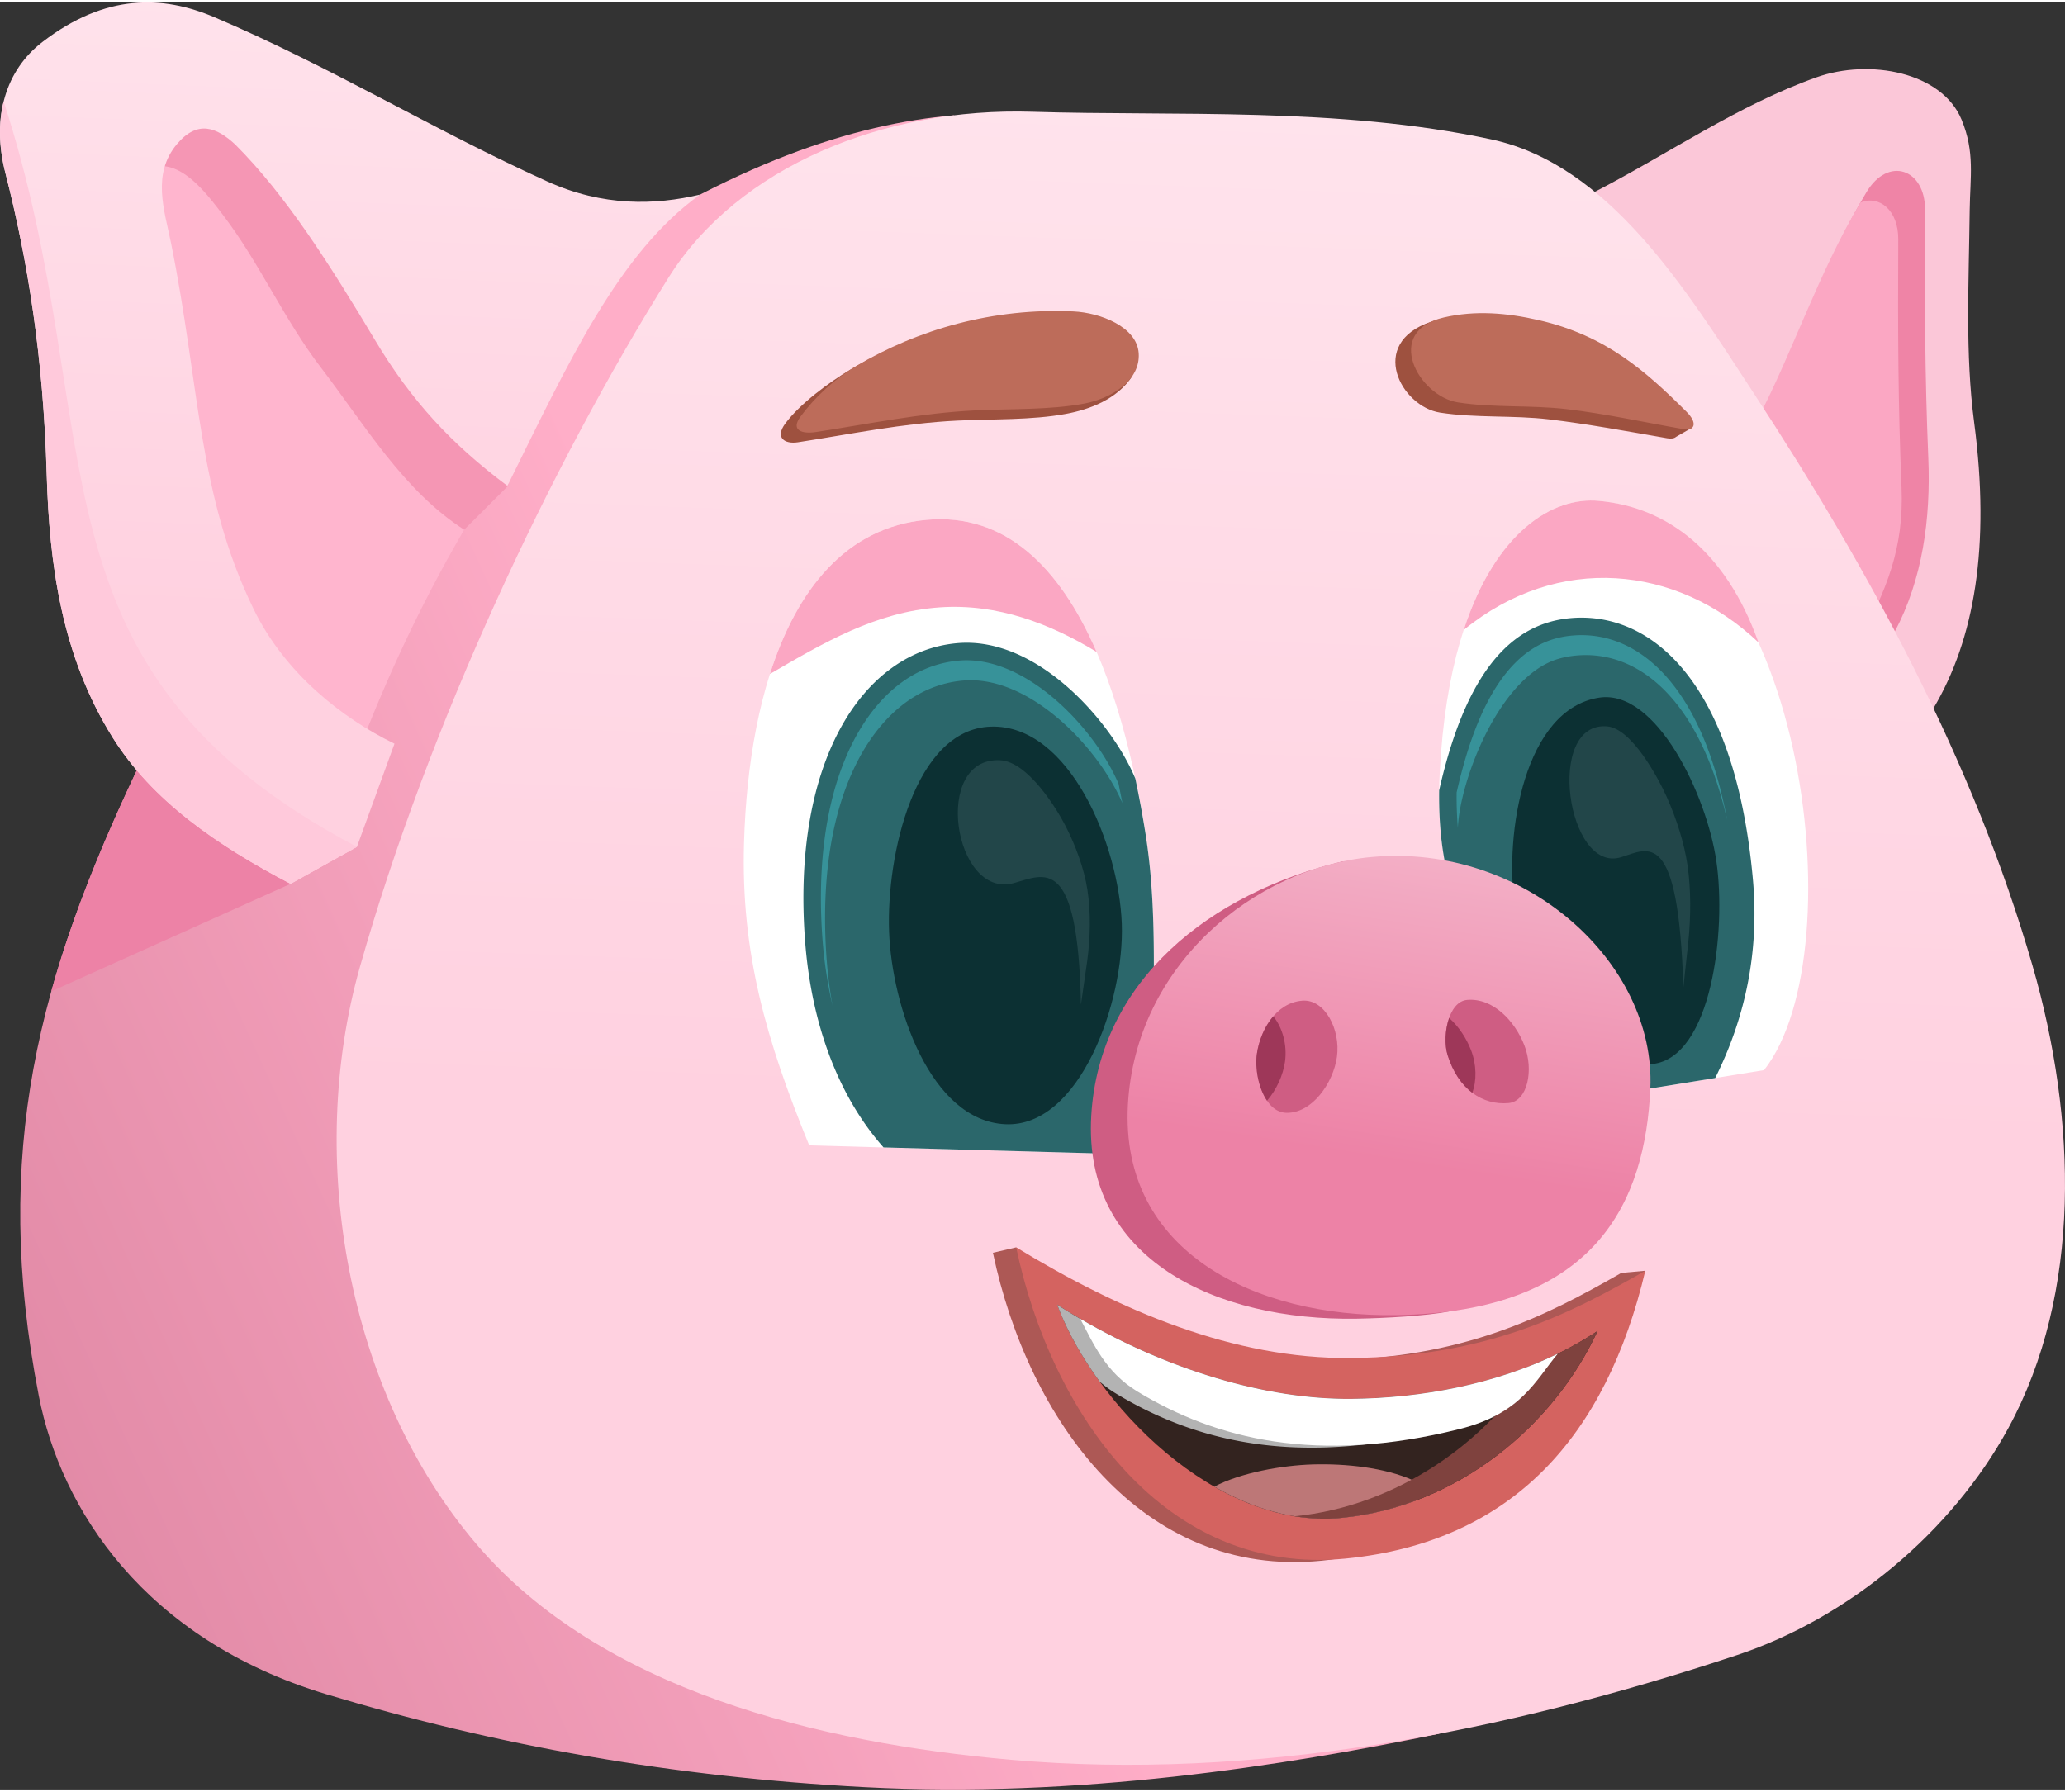 <?xml version="1.0" encoding="UTF-8"?>
<svg xmlns="http://www.w3.org/2000/svg" xmlns:xlink="http://www.w3.org/1999/xlink" width="106" height="92" viewBox="0 0 172.723 149.511" shape-rendering="geometricPrecision" image-rendering="optimizeQuality" fill-rule="evenodd" xmlns:v="https://vecta.io/nano"><rect x="0" y="0" width="172.723" height="149.511" fill="#333333" stroke="none"/><defs><linearGradient id="A" gradientUnits="userSpaceOnUse" x1="67.398" y1="78.619" x2="-162.289" y2="183.475"><stop offset="0" stop-color="#ffaec8"/><stop offset="1" stop-color="#9e3759"/></linearGradient><linearGradient id="B" gradientUnits="userSpaceOnUse" x1="113.64" y1="96.533" x2="124.775" y2="26.02"><stop offset="0" stop-color="#ed82a6"/><stop offset="1" stop-color="#fefefe"/></linearGradient><linearGradient id="C" gradientUnits="userSpaceOnUse" x1="91.225" y1="93.146" x2="98.975" y2="-119.436"><stop offset="0" stop-color="#ffd1e0"/><stop offset="1" stop-color="#fefefe"/></linearGradient><linearGradient id="D" xlink:href="#C" x1="19.288" y1="51.409" x2="25.111" y2="-85.826"/></defs><path d="M160.128 68.909l1.597-9.856c3.421-5.774 4.77-13.511 3.398-23.925-.755-5.717-.446-11.554-.371-17.749.035-2.757.45-4.841-.679-7.569-1.647-3.98-7.697-5.12-12.13-3.544-6.556 2.331-12.364 6.388-18.545 9.582l-3.182 26.425 29.912 26.636z" fill="#fbc7d8"/><path d="M143.607 39.851l3.911-5.877c2.859-5.449 4.98-12.041 8.593-18.087 1.83-3.061 4.924-1.947 4.906 1.461-.04 7.709-.013 13.914.273 20.76.214 5.131-.496 10.16-2.789 14.509l-5.706 2.84-9.188-15.606z" fill="#ef84a6"/><path d="M155.617 16.736c1.576-.621 3.172.642 3.16 3.092-.039 7.71-.012 13.915.274 20.762.213 5.131-1.281 8.574-3.574 12.923l-2.832 2.545-.283.141-9.187-15.607 3.91-5.875c2.841-5.417 4.956-11.965 8.532-17.981z" fill="#fba7c3"/><path d="M79.788 9.445l40.599 135.404c-12.94 2.678-30.265 5.419-48.107 4.469-16.021-.852-30.728-3.467-45.007-7.78-15.227-4.601-22.183-15.49-24.024-24.933-3.99-20.446.024-35.094 8.258-52.502 7.985-16.882 23.185-29.164 36.808-41.935 13.156-8.773 23.038-11.984 31.473-12.723z" fill="url(#A)"/><path d="M4.288 82.743c1.699-6.125 4.169-12.193 7.219-18.64.715-1.512 1.489-2.987 2.314-4.428l10.484 14.07-20.017 8.998z" fill="#ed82a6"/><path d="M38.428 39.718l.395 4.397c-3.999 6.877-6.979 13.506-9.381 19.994L11.095 41.085 8.324 10.232l10.602 3.562 19.502 25.924z" fill="#ffb5ce"/><path d="M42.806 25.124l-.304 15.318-3.679 3.673c-5.082-3.255-8.317-8.785-11.991-13.577-3.07-4.009-5.119-8.74-8.183-12.755-1.128-1.479-2.886-3.86-4.866-4.072L8.218 9.055l11.703-3.081 22.885 19.15z" fill="#f596b4"/><path d="M124.752 11.465c-12.777-2.747-26.555-1.939-38.396-2.314-12.387-.392-24.613 4.574-30.452 13.895-9.823 15.678-20.05 37.373-25.791 57.622-4.568 16.105-1.053 35.644 9.722 48.302 10.427 12.248 28.702 16.649 44.705 18.057 20.393 1.797 41.353-2.313 60.779-8.768 9.34-3.105 17.939-10.307 22.654-18.959 6.183-11.342 5.741-25.869 2.031-38.717-4.942-17.113-13.654-33.128-23.407-48.025-5.546-8.471-11.958-18.965-21.845-21.093z" fill="url(#C)"/><path d="M110.544 130.374c13.735-1.361 21.239-12.883 27.074-24.26l-2.003.18c-6.399 3.669-13.327 7.192-24.62 7.301-9.143.086-20.286-3.183-26-9.438l-1.944.453c2.948 13.992 12.459 27.252 27.493 25.764z" fill="#ad5855"/><path d="M112.547 130.195c14.016-1.389 21.801-10.303 25.071-24.081-6.399 3.667-13.326 7.191-24.62 7.301-9.82.094-19.33-3.966-28.003-9.258 2.95 13.991 12.519 27.525 27.552 26.038z" fill="#d46360"/><path d="M29.855 70.652l-5.55 3.093c-6.135-3.21-11.564-6.95-14.867-12.216-4.303-6.86-5.315-14.562-5.532-22.067-.28-9.751-1.582-17.87-3.456-25.197C-.756 9.548.527 5.638 3.537 3.32 8.849-.771 13.624-.587 17.914 1.232c9.533 4.038 18.422 9.48 27.856 13.746 4.693 2.122 9.018 1.989 12.785 1.102-6.832 4.904-11.024 14.081-16.114 24.368-4.692-3.499-8.039-7.12-11.07-12.188-3.784-6.33-7.448-12.121-11.69-16.365-1.568-1.457-3.163-2.069-4.869-.052-2.127 2.512-1.072 5.505-.513 8.262 2.442 12.037 2.218 20.997 6.913 30.65 2.605 5.353 7.38 9.123 11.784 11.265l-3.141 8.632z" fill="url(#D)"/><path d="M29.855 70.652l-5.55 3.093c-6.135-3.21-11.564-6.95-14.867-12.216-4.303-6.86-5.315-14.562-5.532-22.067-.28-9.751-1.582-17.87-3.456-25.197-.559-2.194-.583-4.213-.144-5.98C9.377 36.232 1.334 55.59 29.855 70.652z" fill="#ffc9db"/><path d="M89.16 34.426c1.928-.359 4.291-1.197 5.578-3.203-2.243-.067-.97-.672-.993-1.018-.15-2.221-3.235-3.391-5.454-3.495-6.68-.312-11.983.942-17.198 4.036-1.755 1.041-4.204 2.85-5.414 4.494-.863 1.17-.071 1.732 1.058 1.561 4.323-.661 8.754-1.592 13.361-1.813 2.91-.141 6.212-.03 9.062-.562zm50.289 2.04c.341.059.596.014.738-.114l1.374-.791-1.37-1.591-1.319.447c-3.157-3.083-6.401-5.769-11.666-6.978-2.662-.61-4.957-1.587-7.541-.708-5.277 1.791-2.512 7.08.794 7.591 3.003.464 6.077.206 9.093.561 3.273.39 6.651 1.017 9.897 1.583z" fill="#9e513f"/><path d="M96.457 90.286c-1.588 2.569-3.328 3.433-4.916 6.003l-23.857-.665c-3.577-8.753-5.719-16.087-5.452-25.286.379-13.18 4.467-26.077 15.277-27.048 10.442-.939 15.911 11.089 18.318 26.342 1.074 6.811.541 13.758.63 20.654z" fill="#fff"/><path d="M64.401 56.184c4.424-2.567 8.824-5.196 14.202-5.57 4.841-.337 9.271 1.381 13.121 3.728-3.106-7.163-7.69-11.638-14.215-11.052-6.738.605-10.863 5.842-13.108 12.894z" fill="#fba7c3"/><path d="M121.238 73.549l16.802 17.319 9.51-1.539c7.852-9.984 3.157-46.01-13.79-47.624-5.395-.513-12.458 5.361-13.336 22.782-.201 3.996.226 6.997.814 9.062z" fill="#fff"/><path d="M147.079 53.542c-6.824-6.472-16.76-7.481-24.651-1.036 2.679-8.215 7.439-11.172 11.332-10.801 5.728.546 10.604 4.229 13.319 11.837z" fill="#fba7c3"/><path d="M73.901 95.796c-3.889-4.401-6.059-10.528-6.565-17.315-1.128-15.103 4.917-24.201 12.758-24.874 6.716-.578 12.927 6.656 14.868 11.329a91.89 91.89 0 0 1 .865 4.696c1.074 6.811.541 13.758.63 20.654-1.588 2.569-3.328 3.433-4.916 6.003l-17.64-.493zm69.564-5.806h0c2.596-5.209 3.687-10.742 3.15-16.651-1.537-16.888-8.761-22.406-15.252-21.823-4.874.438-8.713 4.352-10.986 14.408-.045 3.288.346 5.815.861 7.625l16.802 17.319 5.425-.878z" fill="#2b676b"/><path d="M84.07 93.855c6.26.315 9.996-10.304 9.761-16.772-.24-6.6-4.38-16.709-10.966-16.49-6.363.21-8.731 10.76-8.499 17.134.228 6.272 3.447 15.814 9.704 16.128zm54.161-5.039c4.921-.554 6.186-11.1 5.331-16.966-.809-5.554-5.024-14.409-9.796-13.684-6.216.945-7.965 11.29-7.056 17.525.84 5.764 5.743 13.777 11.521 13.125z" fill="#0c3033"/><path d="M135.594 71.516c-4.528 1.408-6.371-11.385-1.165-10.945 2.062.175 4.282 4.324 5.007 5.959.778 1.754 1.436 3.768 1.714 5.672.297 2.051.279 4.313.069 6.371l-.417 3.847c-.41-13.46-2.93-11.613-5.208-10.904z" fill="#224649"/><path d="M90.66 33.571c2.267-.422 4.741-1.913 4.585-4.22-.15-2.222-3.234-3.392-5.454-3.496-6.679-.313-12.979 1.485-18.194 4.577-1.755 1.042-3.429 2.573-4.639 4.219-.862 1.171.15 1.467 1.279 1.295 4.323-.659 8.754-1.591 13.362-1.813 2.909-.141 6.212-.03 9.061-.562zm50.136 2.129c.958.167 1.233-.497.255-1.468-3.381-3.358-6.702-6.352-12.345-7.648-2.66-.609-5.286-.838-7.943-.224-5.104 1.178-2.109 6.596 1.196 7.107 3.003.465 6.079.206 9.093.564 3.273.386 6.498 1.103 9.744 1.669z" fill="#bd6c5a"/><path d="M134.801 91.595c.502-10.26-8.061-15.227-22.483-19.731-11.078 2.651-20.378 9.938-21.042 21.283-.706 12.035 10.479 17.165 22.179 16.978 2.402-.039 5.863-.236 7.77-.608 11.537-2.249 13.195-10.145 13.576-17.922z" fill="#cf5d83"/><path d="M138.04 90.868c.479-10.525-10.489-20.519-23.281-19.37-9.892.889-19.775 9.082-20.416 20.718-.678 12.346 10.687 17.778 22.389 17.612 16.939-.24 20.885-9.664 21.308-18.96z" fill="url(#B)"/><path d="M121.081 88.069c-.478-1.529.041-4.476 1.635-4.613 2.17-.184 3.994 1.765 4.787 3.798.808 2.072.269 4.69-1.318 4.832-2.154.194-4.195-1.112-5.104-4.017zm-9.256.157c.319-2.307-1.022-4.861-2.902-4.706-2.214.182-3.51 2.474-3.794 4.448-.262 1.839.594 4.876 2.448 4.932 2.178.063 3.946-2.513 4.248-4.674z" fill="#cf5d83"/><path d="M105.978 91.888c.797-.918 1.349-2.151 1.505-3.273.193-1.388-.216-2.865-.983-3.789h0c-.751.876-1.215 2.056-1.371 3.143-.169 1.181.124 2.857.849 3.919zm17.167-.664c.381-.98.366-2.367-.104-3.569-.388-.998-1.027-1.975-1.831-2.69-.353.995-.39 2.264-.129 3.104.451 1.441 1.18 2.489 2.064 3.155z" fill="#9e3759"/><path d="M133.625 111.155c-3.58 7.783-11.553 14.659-21.415 15.635-10.516 1.043-20.757-9.668-23.781-17.835 7.667 4.938 16.814 7.954 24.605 7.878 7.233-.069 14.807-1.819 20.591-5.678z" fill="#33231f"/><path d="M118.329 125.375l-.158-1.74c-2.325-1.038-5.566-1.401-8.379-1.317-2.557.076-5.999.688-8.229 1.858l.785.43c3.103 1.632 6.468 2.52 9.862 2.184 2.138-.211 4.184-.7 6.119-1.415z" fill="#bd7777"/><path d="M91.977 115.381a9.08 9.08 0 0 0 1.352.996c6.596 4.001 15.054 6.111 26.934 3.146 4.487-1.12 5.964-3.337 7.486-5.357-4.604 1.777-9.74 2.62-14.715 2.667-7.791.076-16.938-2.94-24.605-7.878.762 2.056 1.98 4.275 3.548 6.426z" fill="#b3b3b3"/><path d="M128.446 113.888c-4.061 6.531-11.548 11.915-20.165 12.768 1.305.207 2.613.265 3.929.134 9.862-.976 17.835-7.852 21.415-15.635-1.605 1.07-3.347 1.979-5.181 2.733h.002z" fill="#7f423e"/><path d="M90.355 110.137h0c1.094 2.046 2.085 4.444 4.779 6.078 6.595 4.001 15.054 6.111 26.933 3.146 5.203-1.299 6.359-4.072 8.23-6.304h0c-5.205 2.539-11.347 3.72-17.263 3.776-7.149.07-15.437-2.464-22.679-6.696z" fill="#fff"/><path d="M121.94 69.064a31.58 31.58 0 0 1-.102-2.965c1.034-4.523 3.144-11.39 8.175-12.849.482-.14.978-.23 1.479-.275 3.339-.299 6.146 1.302 8.225 3.831 2.538 3.088 3.957 7.401 4.747 11.597-.838-3.648-2.198-7.249-4.399-9.927-2.079-2.53-4.886-4.133-8.224-3.833-.501.047-.998.135-1.482.276-4.899 1.421-8.242 10.093-8.419 14.145zM69.635 83.911c-.431-1.83-.703-3.696-.841-5.538-.393-5.264.021-11.188 2.32-16.019 1.509-3.177 3.96-6.038 7.461-6.995a9.17 9.17 0 0 1 1.646-.292c5.53-.476 11.326 5.6 13.34 10.311l.322 1.61c-2.035-4.701-7.807-10.726-13.315-10.251-.556.046-1.107.144-1.645.291-3.5.957-5.951 3.819-7.462 6.995-2.297 4.832-2.712 10.755-2.319 16.018a36.82 36.82 0 0 0 .493 3.87z" fill="#379299"/><path d="M84.804 73.68c-5.04 1.392-6.888-10.609-1.124-10.274 2.285.132 4.683 4.001 5.462 5.525.834 1.638 1.535 3.523 1.813 5.308.3 1.924.243 4.053-.021 5.991l-.521 3.624c-.248-12.652-3.071-10.875-5.609-10.174z" fill="#224649"/></svg>